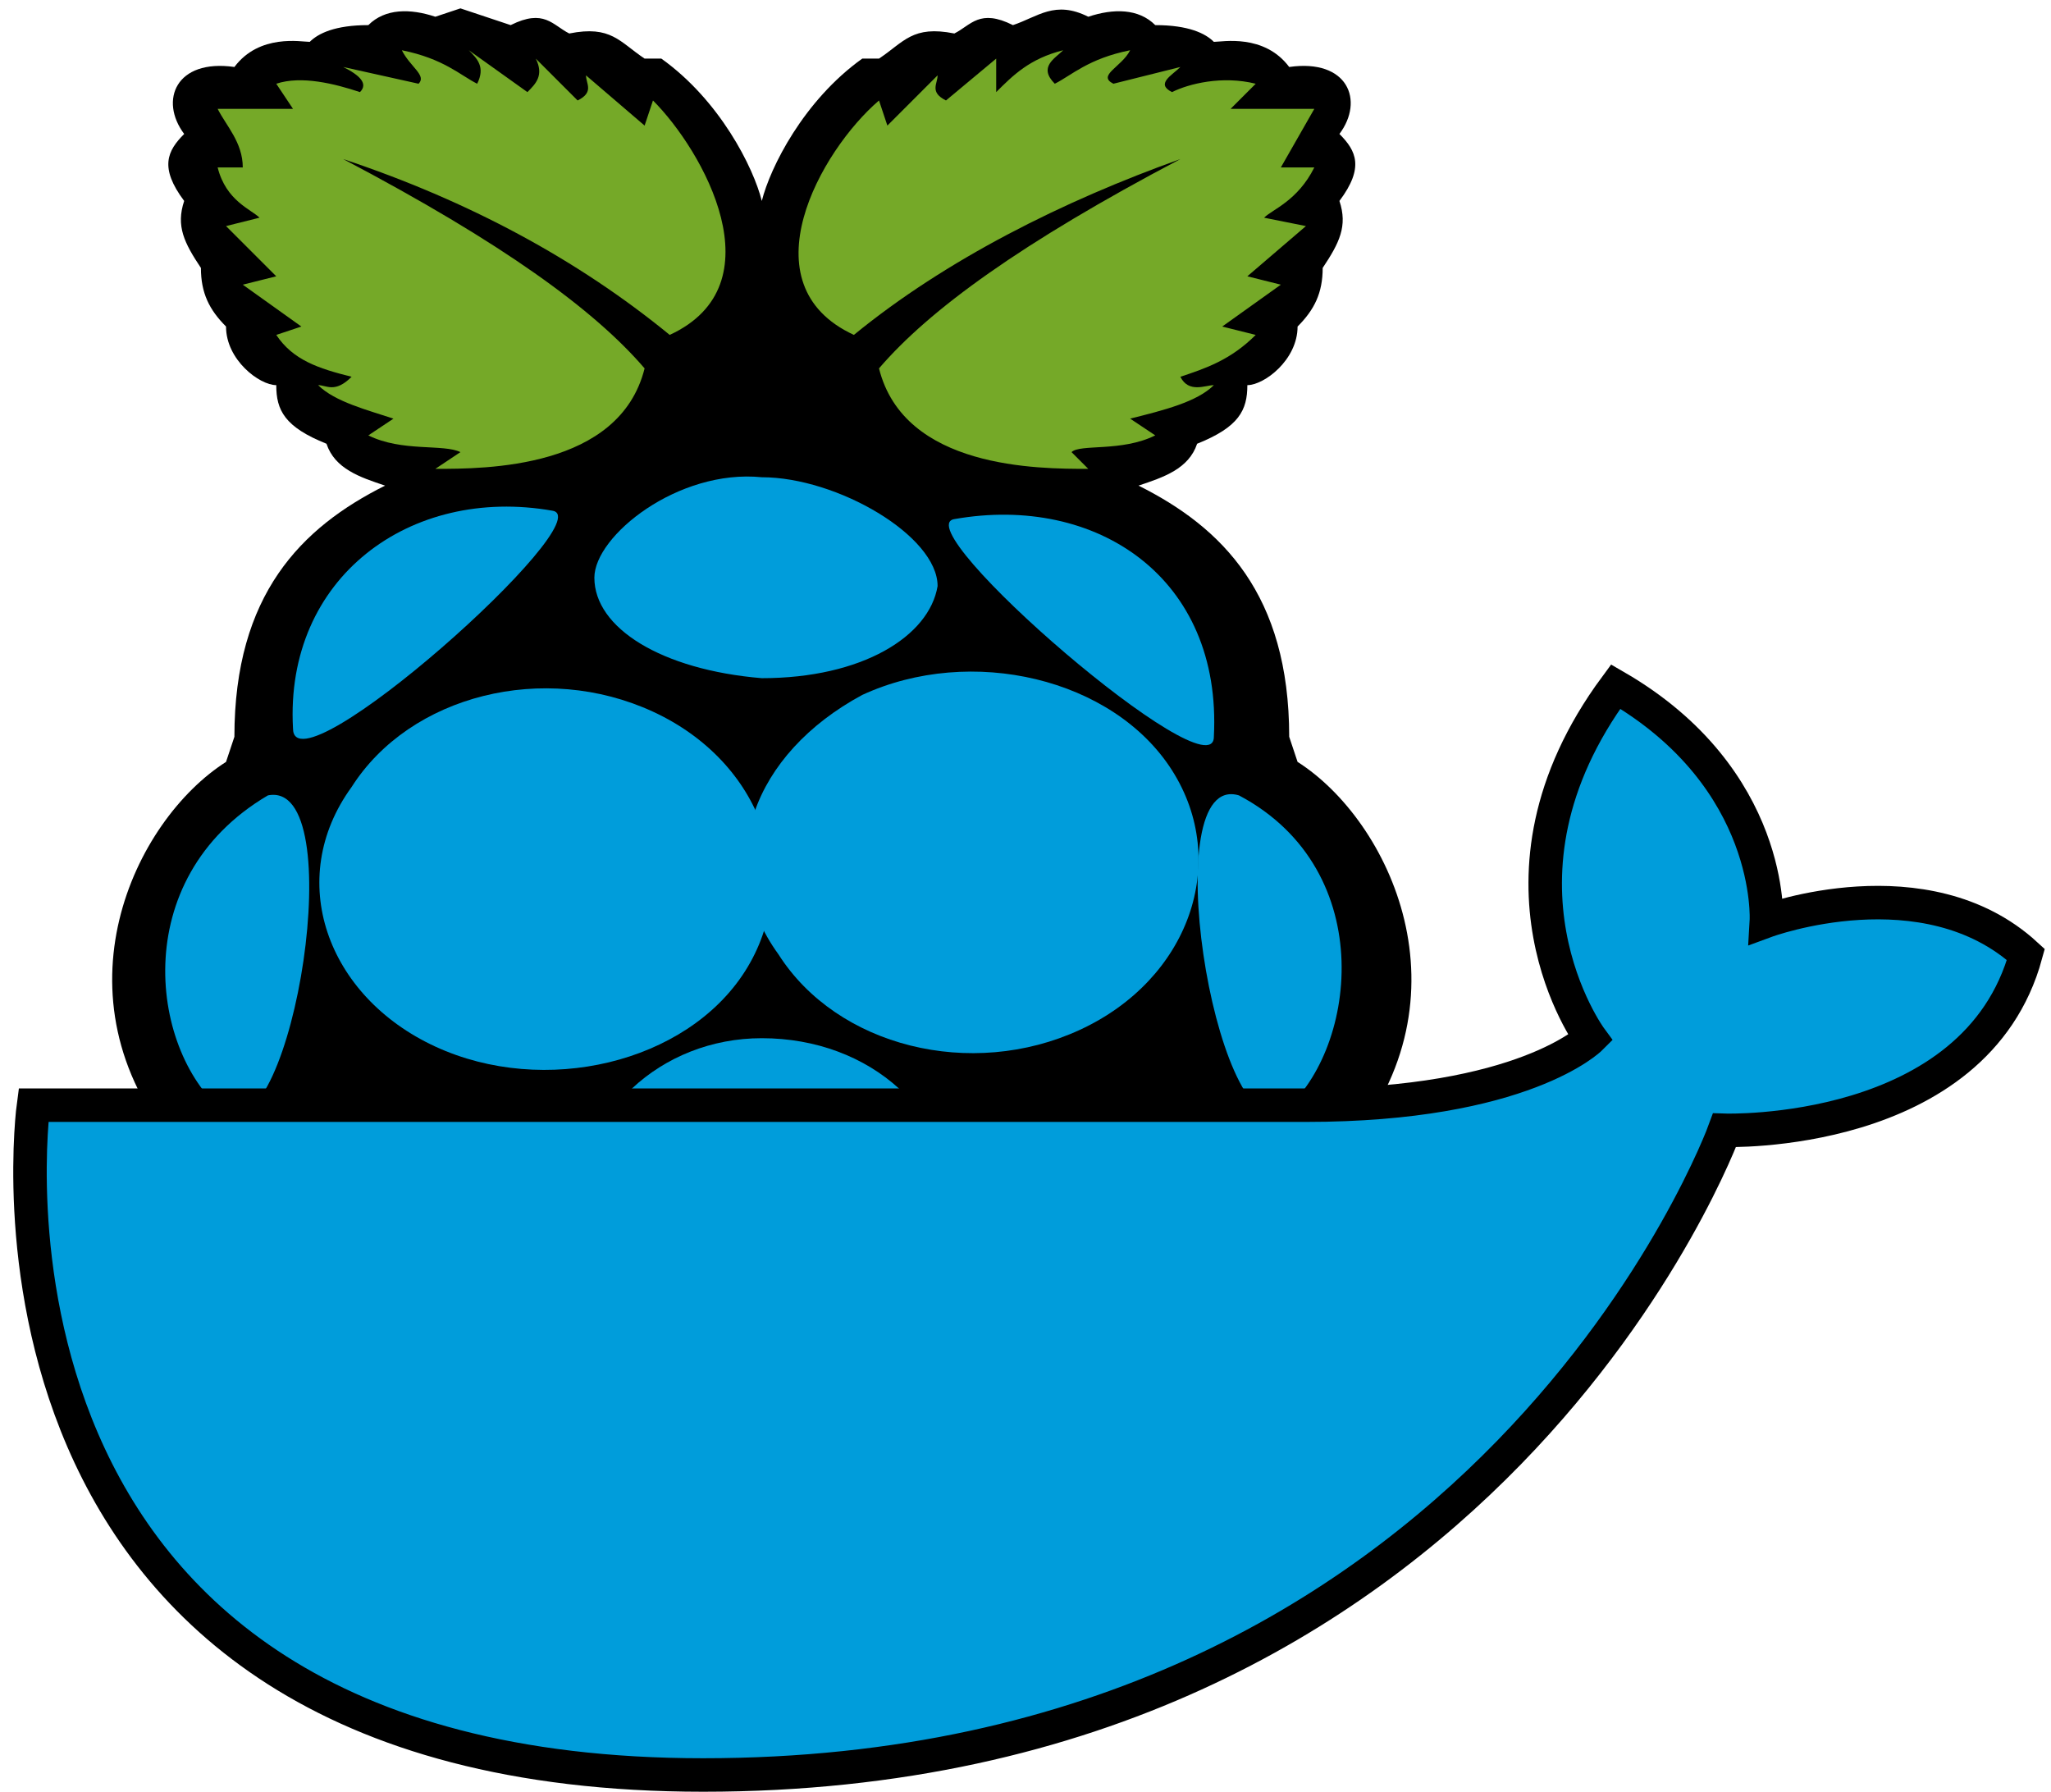 <svg xmlns="http://www.w3.org/2000/svg" xmlns:xlink="http://www.w3.org/1999/xlink" width="245" height="214">
  <defs>
    <path d="M52 2c-3-1-6-1-8 1-4 0-6 1-7 2-1 0-6-1-9 3-7-1-9 4-6 8-2 2-3 4 0 8-1 3 0 5 2 8 0 3 1 5 3 7 0 4 4 7 6 7 0 3 1 5 6 7 1 3 4 4 7 5-10 5-18 13-18 30l-1 3c-11 7-21 28-6 46l5 13c2 18 17 26 20 27 6 4 12 8 20 11 8 8 16 11 25 11s17-3 25-11c8-3 14-7 20-11 3-1 18-9 20-27l5-13c15-18 5-39-6-46l-1-3c0-17-8-25-18-30 3-1 6-2 7-5 5-2 6-4 6-7 2 0 6-3 6-7 2-2 3-4 3-7 2-3 3-5 2-8 3-4 2-6 0-8 3-4 1-9-6-8-3-4-8-3-9-3-1-1-3-2-7-2-2-2-5-2-8-1-4-2-6 0-9 1-4-2-5 0-7 1-5-1-6 1-9 3h-2c-7 5-11 13-12 17-1-4-5-12-12-17h-2c-3-2-4-4-9-3-2-1-3-3-7-1l-6-2-3 1z" id="a"/>
    <path d="M77 44c-3 12-19 12-25 12l3-2c-2-1-7 0-11-2l3-2c-3-1-7-2-9-4 1 0 2 1 4-1-4-1-7-2-9-5l3-1-7-5 4-1-6-6 4-1c-1-1-4-2-5-6h3c0-3-2-5-3-7h9l-2-3c3-1 7 0 10 1 1-1 0-2-2-3l9 2c1-1-1-2-2-4 5 1 7 3 9 4 1-2 0-3-1-4l7 5c1-1 2-2 1-4l5 5c2-1 1-2 1-3l7 6 1-3c6 6 15 22 2 28-11-9-24-16-39-21 19 10 30 18 36 25z" id="b"/>
    <path d="M105 44c3 12 19 12 25 12l-2-2c1-1 6 0 10-2l-3-2c4-1 8-2 10-4-1 0-3 1-4-1 3-1 6-2 9-5l-4-1 7-5-4-1 7-6-5-1c1-1 4-2 6-6h-4l4-7h-10l3-3c-4-1-8 0-10 1-2-1 0-2 1-3l-8 2c-2-1 1-2 2-4-5 1-7 3-9 4-2-2 0-3 1-4-4 1-6 3-8 5V7l-6 5c-2-1-1-2-1-3l-6 6-1-3c-7 6-16 22-3 28 11-9 25-16 39-21-19 10-30 18-36 25z" id="c"/>
    <path d="M91 165c-12 0-22-9-22-20 0-12 10-21 22-21 13 0 23 9 23 21 0 11-10 20-23 20z" id="d"/>
    <path d="M89 116c-7 11-24 15-37 9s-18-20-10-31c7-11 23-15 36-9s18 20 11 31z" id="e"/>
    <path d="M93 114c7 11 23 15 36 9s18-20 11-31-24-15-37-9c-13 7-18 20-10 31z" id="f"/>
    <path d="M27 133c-9-7-12-28 5-38 10-2 3 42-5 38z" id="g"/>
    <path d="M153 133c9-7 12-29-5-38-10-3-3 41 5 38z" id="h"/>
    <path d="M145 88c0 7-37-25-31-26 17-3 32 7 31 26z" id="i"/>
    <path d="M35 87c0 8 37-25 31-26-17-3-32 8-31 26z" id="j"/>
    <path d="M71 69c0 6 8 11 20 12 12 0 20-5 21-11 0-6-12-13-21-13-10-1-20 7-20 12z" id="k"/>
    <path d="M113 179c0 5-11 14-22 14-11 1-22-9-22-12 0-5 14-9 23-9s21 3 21 7z" id="l"/>
    <path d="M62 171c-5 3-17 2-26-10-6-11-5-22-1-25 6-4 16 1 23 10 7 8 10 21 4 25z" id="m"/>
    <path d="M118 171c5 4 18 4 28-10 7-9 4-24 0-28-6-4-14 1-22 11-7 8-11 23-6 27z" id="n"/>
    <path d="M84 212c-91 0-80-80-80-80h152c26 0 34-8 34-8s-14-19 3-42c19 11 18 28 18 28s19-7 31 4c-6 22-36 21-36 21s-28 77-122 77" id="o"/>
  </defs>
  <use xlink:href="#a"/>
  <use xlink:href="#a" fill-opacity="0" stroke="#000" stroke-width="0"/>
  <use xlink:href="#b" fill="#75a928"/>
  <use xlink:href="#b" fill-opacity="0" stroke="#000" stroke-width="0"/>
  <use xlink:href="#c" fill="#75a928"/>
  <use xlink:href="#c" fill-opacity="0" stroke="#000" stroke-width="0"/>
  <use xlink:href="#d" fill="#009ddb"/>
  <use xlink:href="#d" fill-opacity="0" stroke="#000" stroke-width="0"/>
  <use xlink:href="#e" fill="#009ddb"/>
  <use xlink:href="#e" fill-opacity="0" stroke="#000" stroke-width="0"/>
  <use xlink:href="#f" fill="#009ddb"/>
  <use xlink:href="#f" fill-opacity="0" stroke="#000" stroke-width="0"/>
  <use xlink:href="#g" fill="#009ddb"/>
  <use xlink:href="#g" fill-opacity="0" stroke="#000" stroke-width="0"/>
  <use xlink:href="#h" fill="#009ddb"/>
  <use xlink:href="#h" fill-opacity="0" stroke="#000" stroke-width="0"/>
  <g>
    <use xlink:href="#i" fill="#009ddb"/>
    <use xlink:href="#i" fill-opacity="0" stroke="#000" stroke-width="0"/>
  </g>
  <g>
    <use xlink:href="#j" fill="#009ddb"/>
    <use xlink:href="#j" fill-opacity="0" stroke="#000" stroke-width="0"/>
  </g>
  <g>
    <use xlink:href="#k" fill="#009ddb"/>
    <use xlink:href="#k" fill-opacity="0" stroke="#000" stroke-width="0"/>
  </g>
  <g>
    <use xlink:href="#l" fill="#009ddb"/>
    <use xlink:href="#l" fill-opacity="0" stroke="#000" stroke-width="0"/>
  </g>
  <g>
    <use xlink:href="#m" fill="#009ddb"/>
    <use xlink:href="#m" fill-opacity="0" stroke="#000" stroke-width="0"/>
  </g>
  <g>
    <use xlink:href="#n" fill="#009ddb"/>
    <use xlink:href="#n" fill-opacity="0" stroke="#000" stroke-width="0"/>
  </g>
  <g>
    <use xlink:href="#o" fill="#009ddb"/>
    <use xlink:href="#o" fill-opacity="0" stroke="#000" stroke-width="4"/>
  </g>
</svg>
